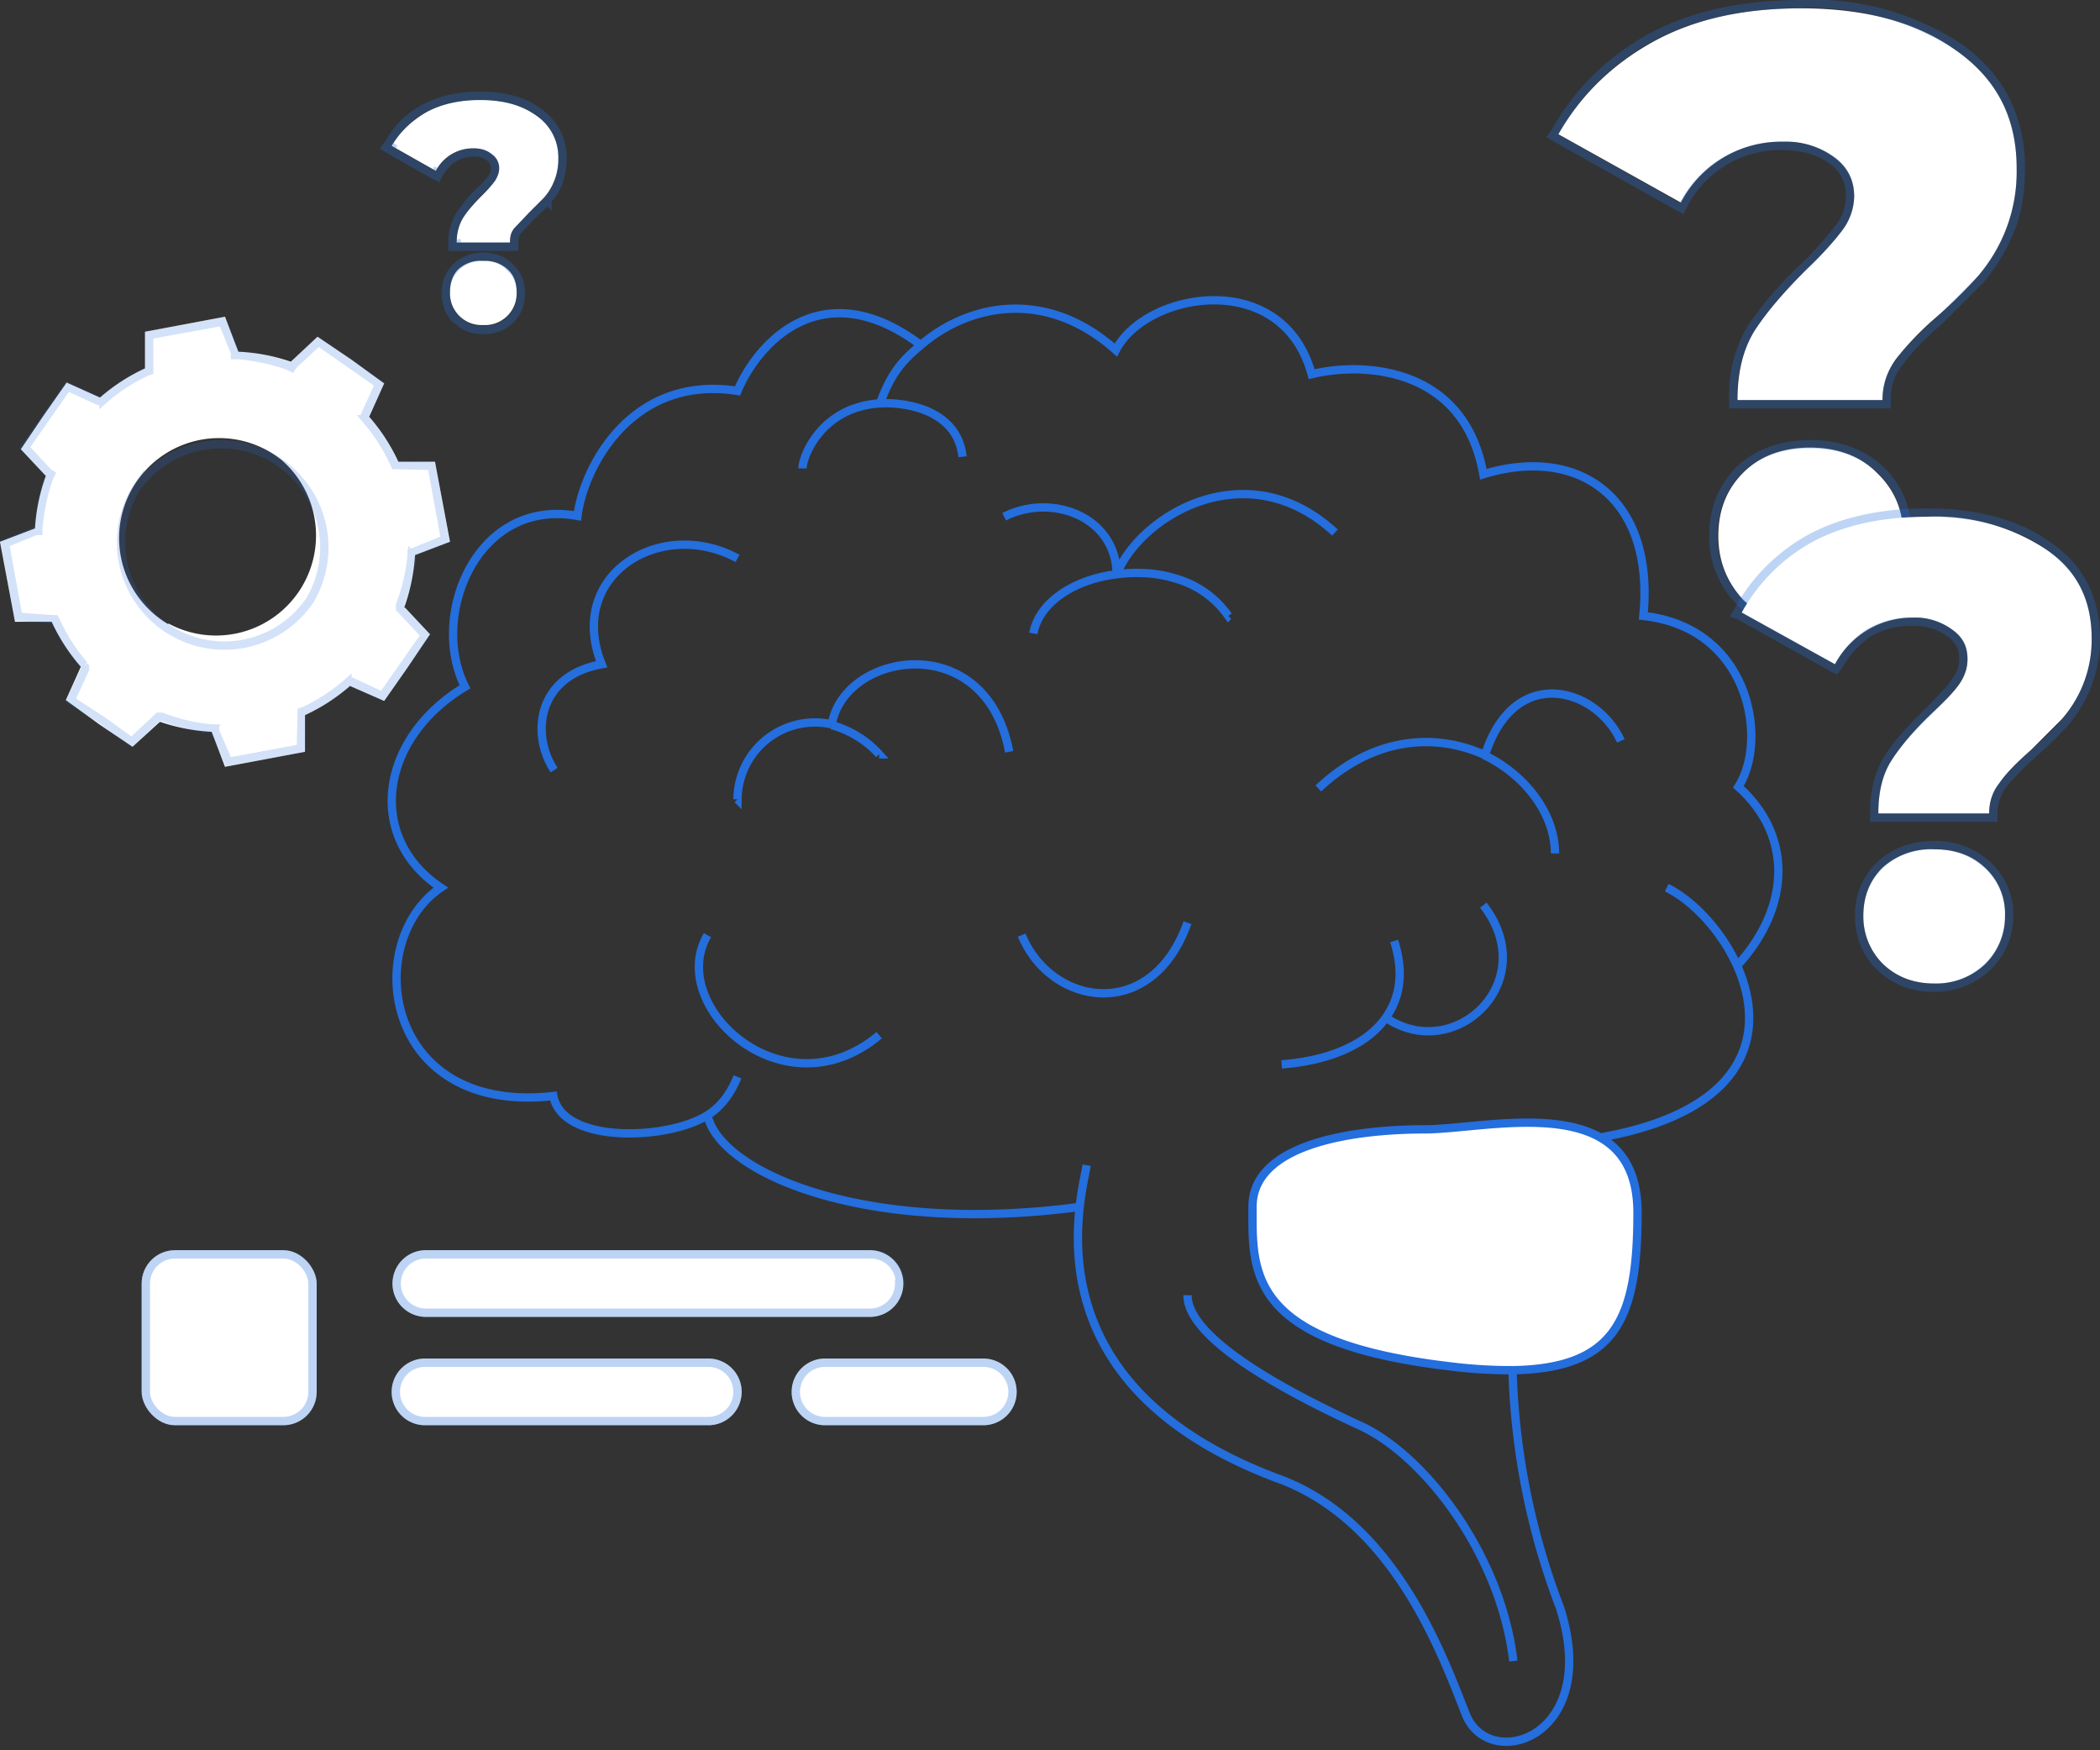 <svg width="252" height="210" fill="none" xmlns="http://www.w3.org/2000/svg"><rect width="100%" height="100%" fill="#333333" stroke="none"/><path d="M48.5 72.9a22.5 22.5 0 0 0 1.3-6.3L54 65l-.9-4.8-.9-4.8h-4.4a22.6 22.6 0 0 0-3.5-5.4l1.8-4-4-2.9-4-2.7-3.2 3a22.5 22.5 0 0 0-6.3-1.2L27 38l-4.8.9-4.8.9v4.4a22.6 22.6 0 0 0-5.4 3.5L8 45.9l-2.8 4-2.7 4 3 3.2a22.5 22.5 0 0 0-1.3 6.3L0 65l.9 4.8.9 4.8h4.4A22.6 22.6 0 0 0 9.7 80l-1.8 4 4 2.9 4 2.7 3.3-3a22.5 22.5 0 0 0 6.2 1.2L27 92l4.8-.9 4.8-.9v-4.4a22.6 22.6 0 0 0 5.4-3.5l4.1 1.8 2.8-4 2.7-4-3-3.2zm-28.3 2a12 12 0 1 1 13.6-19.7 12 12 0 0 1-13.6 19.6z" fill="#fff"/><path d="M48 72.7v.3l.2.2 2.8 3-2.5 3.6-2.6 3.7-3.7-1.7h-.3l-.2.1a22.1 22.1 0 0 1-5.2 3.4l-.3.1v.3l-.1 4.1-4.4.8-4.3.8-1.6-3.7v-.3h-.4a22 22 0 0 1-6-1.4H19l-.2.2-3 2.8-3.6-2.6L8.5 84l1.7-3.7v-.3l-.1-.2a22.1 22.1 0 0 1-3.4-5.3l-.1-.2h-.3L2.2 74l-.8-4.4-.8-4.4 3.7-1.5h.3v-.4c.2-2 .6-4.1 1.3-6l.2-.4-.3-.2-2.8-3 2.5-3.6 2.6-3.7 3.7 1.7h.3l.3-.1a22.1 22.1 0 0 1 5.2-3.4l.3-.1V40.2l4.4-.8 4.4-.8 1.5 3.7v.3h.4c2 .2 4.1.6 6 1.3l.4.2.2-.3 3-2.8 3.6 2.5h0l3.7 2.6-1.7 3.7v.3l.1.2a22.1 22.1 0 0 1 3.4 5.3l.1.2h.3l4.1.1.8 4.4.8 4.4-3.7 1.5-.3.1v.3a22 22 0 0 1-1.4 6zM16.8 57.9A12.4 12.4 0 1 0 37.2 72a12.4 12.4 0 0 0-20.4-14z" stroke="#246EDE" stroke-opacity=".2"/><path d="M108.4 154a4 4 0 0 0-4-4H51.1a4 4 0 0 0 0 8h53.3a4 4 0 0 0 4-4z" fill="#fff"/><path d="M108 154a3.5 3.5 0 0 0-3.6-3.5H51.1a3.5 3.5 0 1 0 0 7h53.3a3.5 3.5 0 0 0 3.5-3.5z" stroke="#246EDE" stroke-opacity=".3"/><rect x="17" y="150" width="21" height="21" rx="4" fill="#fff"/><rect x="17.5" y="150.5" width="20" height="20" rx="3.5" stroke="#246EDE" stroke-opacity=".3"/><path d="M89 167a4 4 0 0 0-4-4H51a4 4 0 0 0 0 8h34a4 4 0 0 0 4-4z" fill="#fff"/><path d="M88.5 167a3.5 3.5 0 0 0-3.5-3.5H51a3.5 3.5 0 1 0 0 7h34a3.5 3.5 0 0 0 3.5-3.5z" stroke="#246EDE" stroke-opacity=".3"/><path d="M122 167a4 4 0 0 0-4-4H99a4 4 0 0 0 0 8h19a4 4 0 0 0 4-4z" fill="#fff"/><path d="M121.5 167a3.5 3.5 0 0 0-3.5-3.5H99a3.5 3.5 0 1 0 0 7h19a3.5 3.5 0 0 0 3.5-3.5z" stroke="#246EDE" stroke-opacity=".3"/><path d="M196.5 145.5c0-15-17.8-10-25.6-10-7.8 0-20.6 1.5-20.6 9.2 0 7.8-.7 16.3 23.4 19.2 3 .3 5.5.5 7.8.4 12.5-.1 15-6.2 15-18.8z" fill="#fff"/><path d="M88.5 129.2c-.8 2-2 3.6-3.6 4.6m0 0c-4.7 3-17.4 3.5-18.5-2.3-20.5 2.3-23-18.6-13.5-25-9-6-7.4-17.9 2.9-24.1-4.3-8.5 1.4-22.7 13.5-20.5.7-5.7 6.4-17 19.2-15 2.3-5.5 10-14.5 22-5.5m-25.6 92.4c1.4 6.7 18.4 14.5 44.7 11m-24-96.4c1.3-3.5 2.5-5 4.9-7m-5 7c-7 .5-9.2 6.4-9.2 7.8m9.2-7.8c3-.2 9.4.7 10 6.4m-5-13.4c5.7-4.9 15-6.9 23.4.6 3.6-7 20-9.9 23.5 2.9 6-1.5 18.3-1 20.6 12 11.4-3.5 20.6 2.8 19.2 17 12.8 1.4 15 14.9 11.4 20.5 6.4 5.7 6.4 14.2 0 21.3m-8.6-9.2c8.6 4.2 20.4 25-8.1 30m-61.5 3.3c-.7 4.2-7.1 26.2 22.7 37.5 14.2 5 20 21.3 22.8 28.4 2.8 7 16.3 2.8 11.3-12.8a86.5 86.5 0 0 1-5.7-28.6m0-.4a7.3 7.3 0 0 0 0 .4M124 76c.7-3.8 5-6.5 10-7.1m13.4 5a11.5 11.5 0 0 0-6.4-4.5c-2.2-.7-4.7-.8-7-.5m0 0c2.8-7 15.6-14.8 26.2-5M134 69c0-7-7.8-9.9-13.5-7m-32 5c-9.2-5-20.6 2-16.3 12.7-7.8 1.4-8.5 8.5-5.7 12.7m120.1 10c0-4.7-3.5-9.4-8.5-11.8m-19.9 4c6.8-6.4 14.3-6.6 20-4m0 0c3.5-11 13.4-8.1 16.3-1.7M84.9 112.2c-5 8.5 9.2 21.6 20.6 12m-17-28.3a9.3 9.3 0 0 1 11.3-9m5.7 3.6a12 12 0 0 0-5.7-3.5m0 0c1.4-8.8 18.5-11.7 21.3 3.2m1.5 22c3.5 8.5 15.6 10.6 19.9-1.5m0 44.7c0 5 10.8 11.1 20.6 15.6 7.8 3.5 17 15.5 18.5 28.3m-27.8-71.6c5.5-.4 10.2-2.3 12.5-5.6m1-9.2c1.2 3.8.7 6.8-1 9.2m0 0c8.2 5.6 18.8-4.3 11.7-13.5m3.5 55.8a60 60 0 0 1-7.8-.5c-24.1-2.9-23.4-11.4-23.4-19.1 0-7.8 12.8-9.3 20.6-9.3 7.8 0 25.6-5 25.6 10 0 12.6-2.5 18.7-15 18.9z" stroke="#246EDE"/><path d="M208.5 48c0-3.4.7-6.2 2.1-8.4 1.5-2.3 3.6-4.7 6.3-7.4 1.9-1.8 3.3-3.4 4.2-4.6a7 7 0 0 0 1.4-4c0-2-.8-3.6-2.5-4.8A9.7 9.7 0 0 0 214 17a13.6 13.6 0 0 0-12.3 7.3L187 16.1c2.7-4.7 6.5-8.4 11.4-11.1 4.9-2.7 10.8-4 17.7-4 7.8 0 14 1.7 18.7 5.1 4.8 3.4 7.2 8 7.2 14.1a19.2 19.2 0 0 1-4.7 13 60 60 0 0 1-5 4.9 35 35 0 0 0-4.8 5c-1 1.4-1.6 3-1.6 4.9h-17.4zm8.7 27c-3.2 0-5.9-1-8-3-2-2.2-3-4.7-3-7.7 0-3.1 1-5.6 3-7.6s4.7-3 8-3 6 1 8 3c2.1 2 3.2 4.5 3.2 7.6 0 3-1 5.5-3.2 7.6-2 2-4.7 3.1-8 3.1z" fill="#fff"/><path d="M208 48v.5h18.4V48c0-1.8.5-3.3 1.5-4.5h0c1-1.4 2.6-3.1 4.8-5h0l5-5c1.3-1.6 2.5-3.4 3.4-5.6h0c1-2.2 1.4-4.8 1.4-7.7 0-6.2-2.5-11-7.4-14.5a31.7 31.7 0 0 0-19-5.2c-7 0-13 1.3-18 4-5 2.8-8.8 6.5-11.5 11.4l-.3.4.5.3 14.6 8.2.4.2.2-.4a13.1 13.1 0 0 1 11.8-7.1c2.5 0 4.5.6 6 1.7h0a5 5 0 0 1 2.2 4.3c0 1.3-.4 2.6-1.3 3.8a41 41 0 0 1-4.1 4.6 43 43 0 0 0-6.4 7.4A15.5 15.5 0 0 0 208 48zm.9 24.3h0c2.2 2.1 5 3.2 8.3 3.2 3.4 0 6.2-1 8.4-3.2h0a11 11 0 0 0 3.3-8c0-3.2-1.1-5.9-3.3-8-2.2-2-5-3-8.4-3-3.4 0-6.2 1-8.4 3h0c-2.1 2.1-3.2 4.8-3.2 8a11 11 0 0 0 3.3 8h0z" stroke="#246EDE" stroke-opacity=".3"/><path d="M54.8 29.1c0-1.2.3-2.2.8-3 .5-.8 1.3-1.7 2.3-2.7a15 15 0 0 0 1.5-1.7c.3-.5.5-1 .5-1.5a2 2 0 0 0-.9-1.7c-.6-.5-1.3-.7-2.2-.7a5 5 0 0 0-4.5 2.7l-5.3-3c1-1.7 2.4-3 4.1-4 1.8-1 4-1.5 6.5-1.5 2.8 0 5 .6 6.8 1.9A6 6 0 0 1 67 19a7 7 0 0 1-1.7 4.7l-1.8 1.8-1.8 1.9c-.4.5-.5 1-.5 1.7h-6.4zM58 39a3.8 3.8 0 0 1-4-4c0-1 .3-2 1-2.7a4 4 0 0 1 3-1 4 4 0 0 1 2.9 1c.8.7 1.1 1.7 1.1 2.8a3.8 3.8 0 0 1-4 3.9z" fill="#fff"/><path d="M65.7 24a8 8 0 0 0 1.3-2h0c.3-1 .5-1.9.5-3 0-2.3-1-4.2-2.8-5.5-1.8-1.4-4.2-2-7.1-2-2.6 0-4.8.5-6.7 1.5-1.9 1-3.3 2.5-4.3 4.3l-.3.4.5.3 5.3 3 .4.2.2-.4c.5-.8 1-1.4 1.7-1.8a4.4 4.4 0 0 1 2.4-.7 3 3 0 0 1 2 .6h0c.4.3.6.8.6 1.3 0 .4-.1.8-.4 1.2-.3.4-.8 1-1.5 1.6-1 1-1.8 2-2.3 2.8a6 6 0 0 0-.9 3.3v.5h7.4v-.5c0-.5.1-1 .4-1.4h0l1.7-1.8h0l1.9-1.8zm0 0s0 0 0 0l-.4-.3.4.4s0 0 0 0zM47 17.6l.3-.4h0l-.3.4zm5.3 3l-.4-.2s0 0 0 0l.4.2zm2.5 8.6v-.5h0v.5zm0 9.1h0c.8.9 1.9 1.3 3.2 1.3 1.3 0 2.4-.4 3.3-1.3h0c.8-.8 1.2-1.9 1.2-3.1 0-1.3-.4-2.3-1.3-3.1-.8-.9-2-1.3-3.2-1.3-1.3 0-2.4.4-3.3 1.3h0c-.8.8-1.2 1.8-1.2 3 0 1.3.4 2.4 1.2 3.2z" stroke="#246EDE" stroke-opacity=".3"/><path d="M225.4 97.6c0-2.6.5-4.7 1.6-6.4 1.1-1.7 2.7-3.6 4.8-5.6 1.5-1.4 2.6-2.5 3.3-3.5.7-1 1-2 1-3 0-1.6-.6-2.7-1.9-3.6a7.5 7.5 0 0 0-4.7-1.4 10.5 10.5 0 0 0-9.3 5.6L209 73.5c2-3.7 5-6.5 8.7-8.5 3.7-2 8.2-3 13.5-3a24 24 0 0 1 14.3 3.9c3.7 2.5 5.5 6 5.5 10.7a14.4 14.4 0 0 1-3.6 9.7l-3.7 3.7c-1.7 1.5-3 2.8-3.8 4-.8 1-1.2 2.2-1.2 3.6h-13.3zm6.7 20.4c-2.5 0-4.5-.8-6.1-2.3a8 8 0 0 1-2.4-5.8c0-2.4.8-4.3 2.3-5.8a8.6 8.6 0 0 1 6.2-2.2c2.5 0 4.5.7 6.1 2.2a7.5 7.5 0 0 1 2.4 5.8 8 8 0 0 1-2.4 5.8 8.5 8.5 0 0 1-6.1 2.3z" fill="#fff"/><path d="M224.9 97.6v.5h14.3v-.5c0-1.3.4-2.4 1.1-3.4h0c.8-1 2-2.3 3.7-3.8h0c1.6-1.4 2.8-2.6 3.8-3.7 1-1.2 1.9-2.6 2.6-4.3h0a15 15 0 0 0 1.1-5.8c0-4.8-1.9-8.5-5.7-11.1-3.7-2.7-8.6-4-14.6-4-5.3 0-10 1-13.8 3a22 22 0 0 0-8.8 8.7l-.3.5.5.2 11.1 6.2.4.2.3-.4c1-1.7 2.2-3 3.7-4a10 10 0 0 1 5.2-1.3 7 7 0 0 1 4.4 1.3h0c1.2.8 1.7 1.8 1.7 3.1 0 1-.3 2-1 2.8-.6 1-1.7 2-3.1 3.5-2.1 2-3.8 3.9-4.9 5.6-1.1 1.8-1.7 4-1.7 6.7zm.7 18.4h0a8.9 8.9 0 0 0 6.5 2.5 9 9 0 0 0 6.4-2.5h0a8.4 8.4 0 0 0 2.6-6.1 8 8 0 0 0-2.6-6.1 9.1 9.1 0 0 0-6.4-2.4c-2.6 0-4.8.8-6.5 2.4h0a8.1 8.1 0 0 0-2.5 6c0 2.5.8 4.5 2.5 6.2z" stroke="#246EDE" stroke-opacity=".3"/></svg>